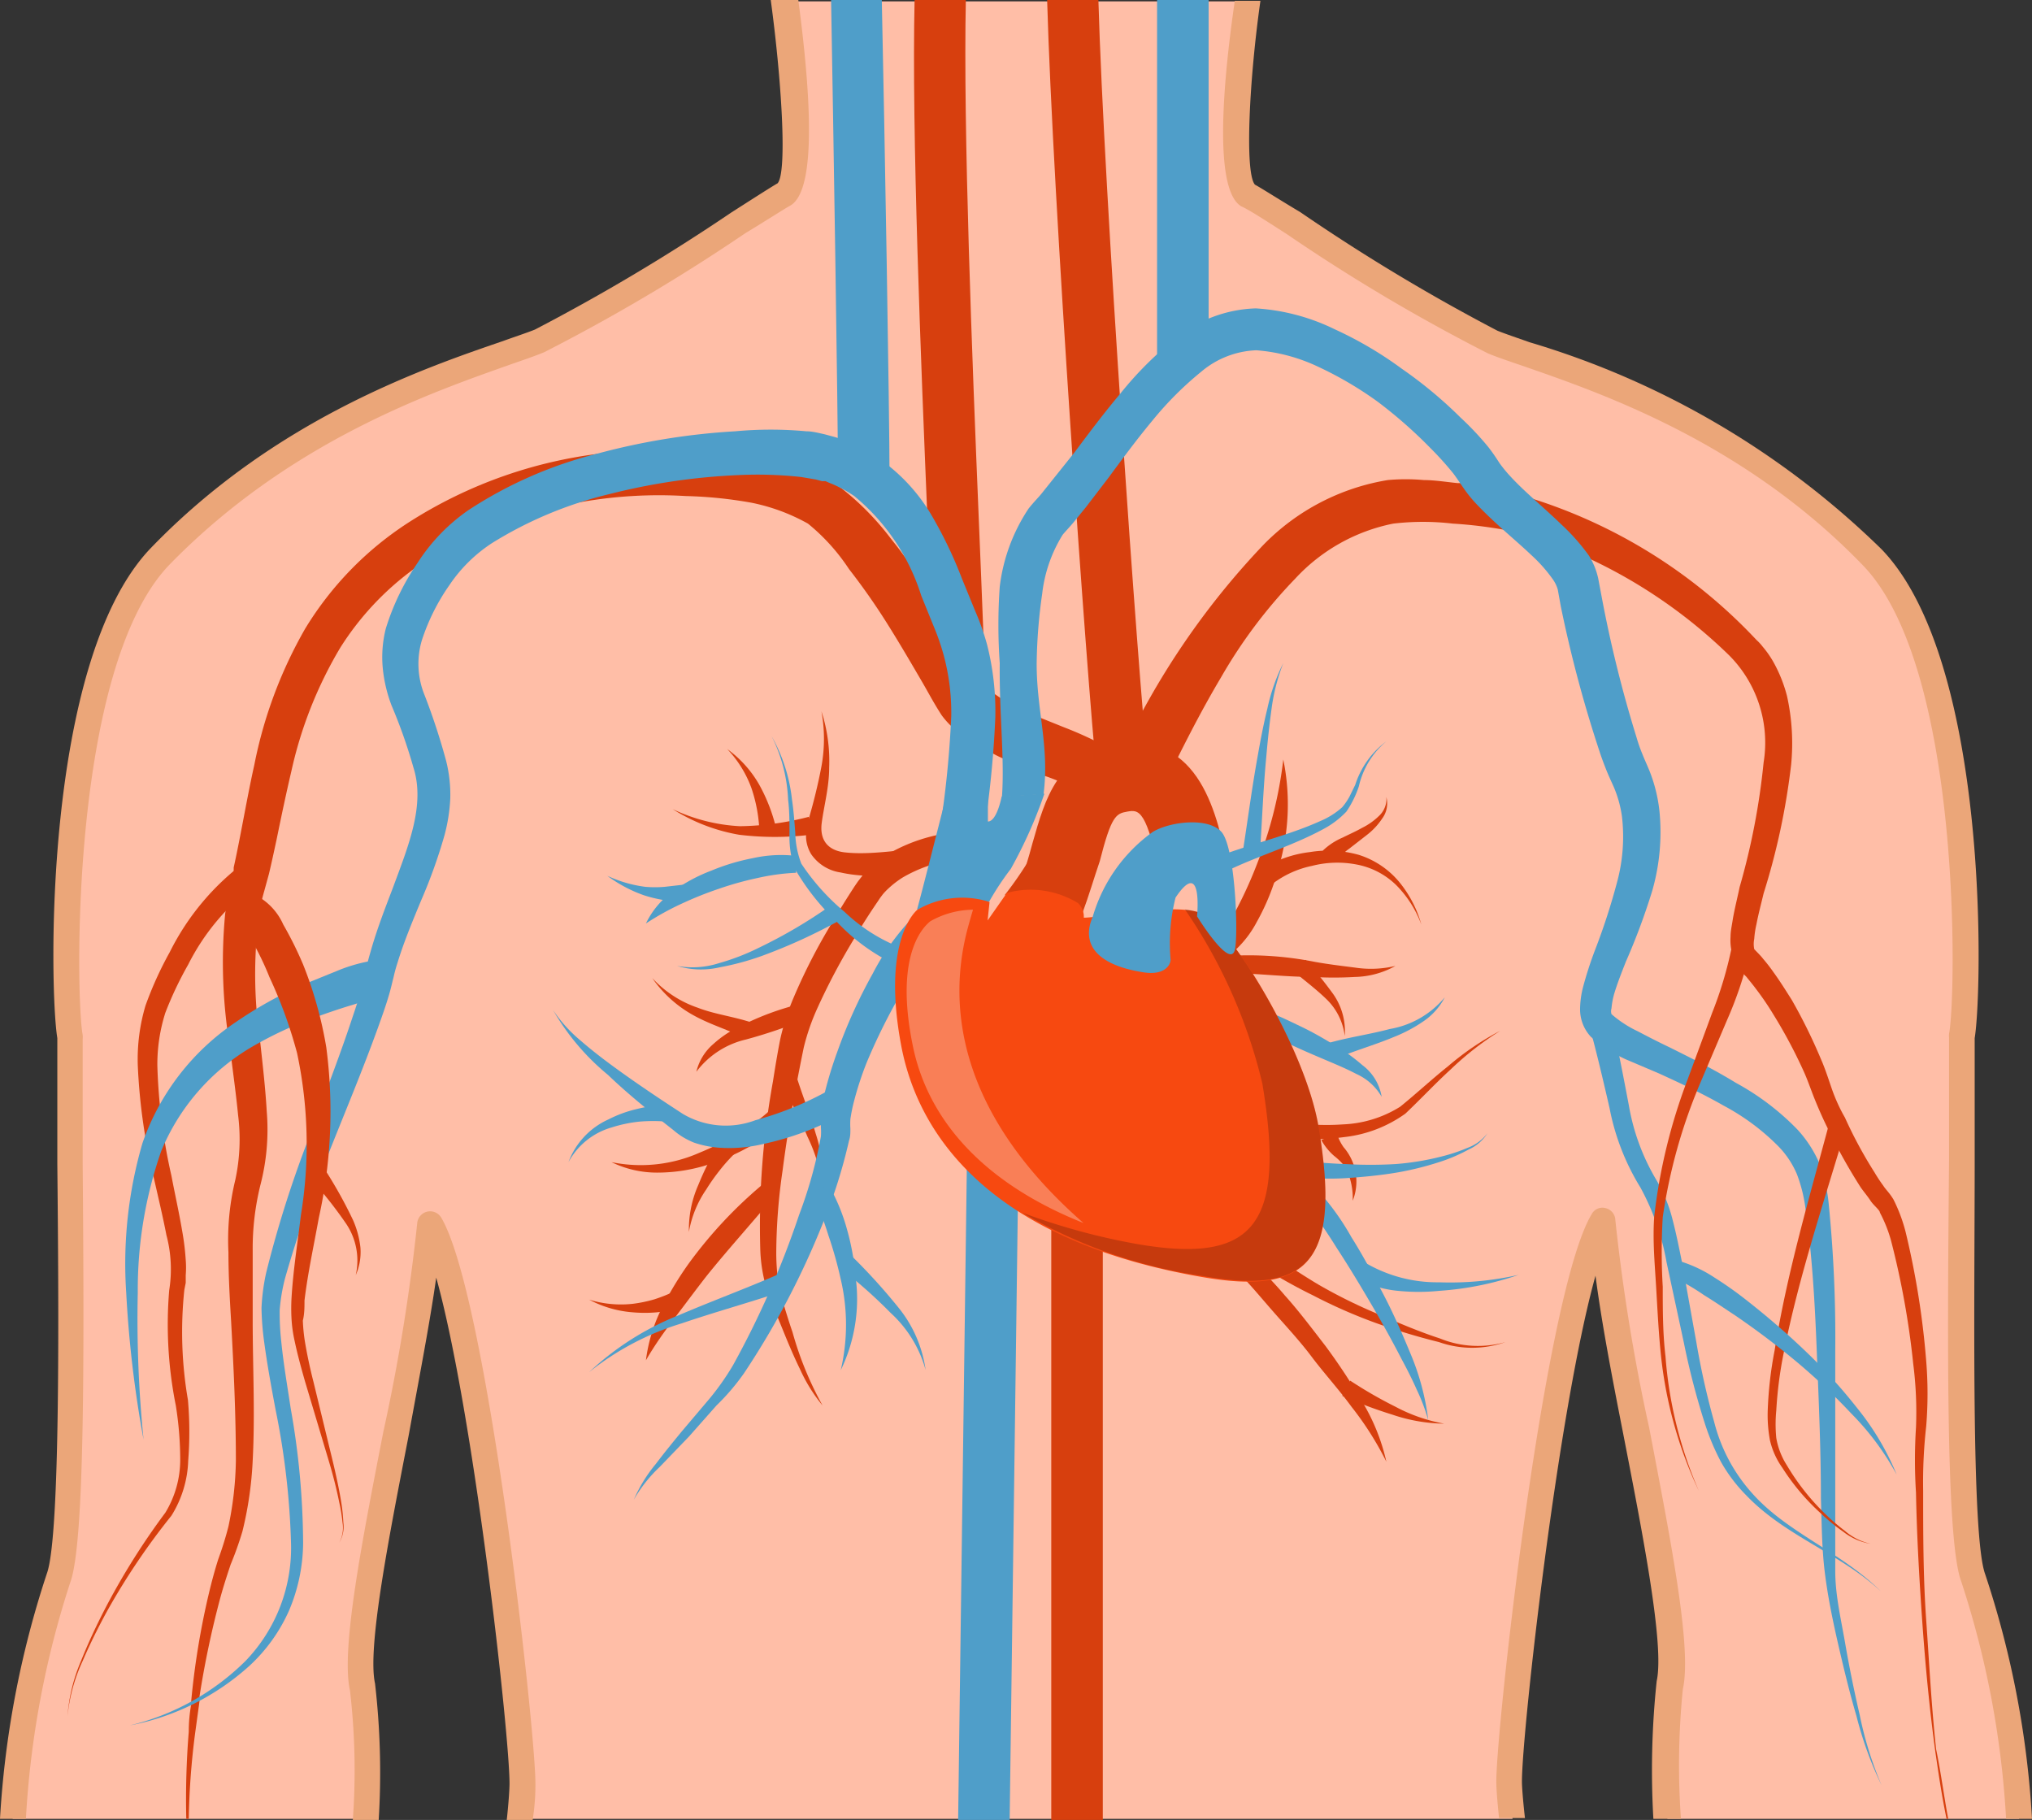 <svg xmlns="http://www.w3.org/2000/svg" viewBox="0 0 73.74 66.04"><rect x="0" y="0" width="73.74" height="66.04" fill="#333333" stroke="none"/><g id="Layer_2" data-name="Layer 2"><g id="Icons"><path d="M73.27,66H60.51a28,28,0,0,1,.1-4.85c.55-2.45-2.24-12.75-2.45-16.83-1.61,2.71-3.38,18.19-3.38,20.36,0,.23,0,.68.11,1.32h-36A13,13,0,0,0,19,64.72c0-2.17-1.77-17.65-3.38-20.36-.21,4.08-3,14.38-2.45,16.83A29.87,29.87,0,0,1,13.24,66H.46a33.75,33.75,0,0,1,1.67-8.78c.77-2.07.28-18.25.43-19.61C2.28,36.29,2,24.15,5.8,20.21c5.21-5.4,11.74-7,13.78-7.82s7.92-4.8,8.87-5.34,0-7,0-7H45.28s-1,6.51,0,7.05,6.85,4.52,8.89,5.34,8.56,2.42,13.77,7.82c3.8,3.94,3.52,16.08,3.25,17.44.13,1.36-.35,17.54.41,19.61A32.94,32.94,0,0,1,73.27,66Z" fill="#ffbea7"/><path d="M19.43,64.72c0,.21,0,.68-.1,1.32h-.94c.07-.64.1-1.14.1-1.32,0-1.8-1.3-13.48-2.66-18.36-.23,1.64-.62,3.64-1,5.73-.7,3.61-1.51,7.7-1.22,9a28.18,28.18,0,0,1,.13,5h-.94a24.9,24.9,0,0,0-.1-4.75c-.33-1.48.42-5.32,1.21-9.38a68.84,68.84,0,0,0,1.23-7.57.47.47,0,0,1,.87-.21C17.68,47,19.43,62.73,19.43,64.72Z" fill="#eba679"/><path d="M61.07,61.29A27.57,27.57,0,0,0,61,66H60a30.74,30.74,0,0,1,.12-5c.29-1.3-.52-5.4-1.22-9-.41-2.08-.79-4.08-1-5.71-1.36,4.87-2.67,16.56-2.67,18.36,0,.24.06.9.11,1.32h-.94c-.07-.65-.1-1.11-.1-1.32,0-2,1.75-17.75,3.46-20.59a.44.44,0,0,1,.51-.22.46.46,0,0,1,.35.43,68.61,68.61,0,0,0,1.23,7.55C60.65,56,61.4,59.81,61.07,61.29Z" fill="#eba679"/><path d="M73.74,66H72.8a33.62,33.62,0,0,0-1.63-8.62c-.53-1.41-.51-8.05-.44-15.3,0-2.17,0-4,0-4.43a.66.66,0,0,1,0-.14c.26-1.27.49-13.27-3.13-17C63.25,16,58,14.23,55.21,13.26c-.5-.17-.91-.31-1.22-.44a66,66,0,0,1-7.3-4.33c-.78-.5-1.4-.9-1.64-1-1-.58-.69-4.36-.24-7.46h.93c-.4,2.81-.58,6.23-.2,6.67.24.13.83.51,1.65,1A69.8,69.8,0,0,0,54.34,12c.3.12.69.25,1.17.42a30.8,30.8,0,0,1,12.77,7.51C72.21,24,71.94,36,71.66,37.67c0,.52,0,2.19,0,4.45,0,5.09-.13,13.61.38,15A34.21,34.21,0,0,1,73.74,66Z" fill="#eba679"/><path d="M28.68,7.46c-.24.13-.85.53-1.63,1a68.34,68.34,0,0,1-7.3,4.32c-.31.13-.72.27-1.21.44-2.81,1-8,2.76-12.4,7.28C2.52,24.28,2.75,36.28,3,37.55a.71.71,0,0,1,0,.15c0,.38,0,2.29,0,4.5.06,7.22.07,13.81-.45,15.22A33.62,33.62,0,0,0,.94,66H0A34.63,34.63,0,0,1,1.7,57.1c.5-1.36.43-9.83.38-14.89,0-2.31,0-4,0-4.54C1.8,36,1.53,24,5.47,19.89c4.5-4.67,9.88-6.52,12.77-7.51.47-.17.87-.3,1.17-.42a72,72,0,0,0,7.13-4.25c.83-.53,1.42-.91,1.68-1.06.36-.42.13-3.86-.25-6.65h1C29.38,3.1,29.69,6.88,28.68,7.46Z" fill="#eba679"/><path d="M70.7,66h-.06c-.17-.81-.29-1.63-.41-2.45-.21-1.55-.36-3.12-.47-4.68s-.2-3.13-.23-4.71a18.64,18.64,0,0,1,0-2.36,13.79,13.79,0,0,0-.1-2.31A30.21,30.21,0,0,0,68.62,45a5,5,0,0,0-.4-1c0-.09-.23-.26-.34-.43s-.25-.33-.36-.49a20.54,20.54,0,0,1-1.17-2.09c-.18-.36-.34-.72-.49-1.09s-.27-.74-.43-1.08a18,18,0,0,0-1.07-2,10.35,10.35,0,0,0-.64-.94c-.11-.15-.23-.29-.34-.43l-.19-.19L63.08,35a.89.89,0,0,1-.17-.24A1.84,1.84,0,0,1,62.8,34c0-.22.05-.42.08-.63.07-.41.17-.79.25-1.18A25.35,25.35,0,0,0,64,27.67a4.49,4.49,0,0,0-1.24-3.88,18.47,18.47,0,0,0-5-3.48,16.73,16.73,0,0,0-2.76-1,2.61,2.61,0,0,0-.27-.06A16,16,0,0,0,52.72,19a9.25,9.25,0,0,0-2.16,0A6.6,6.6,0,0,0,47,21a18.13,18.13,0,0,0-2.69,3.58c-.78,1.31-1.47,2.69-2.15,4.09L40.86,28l-.4-.19.2-.4a28.22,28.22,0,0,1,5.17-7.62,8.14,8.14,0,0,1,4.53-2.37,7.22,7.22,0,0,1,1.31,0c.39,0,.82.07,1.22.11l.13,0a16.08,16.08,0,0,1,2.27.48l.3.08A19,19,0,0,1,63.53,23l.22.23a1.79,1.79,0,0,1,.22.24,3.52,3.52,0,0,1,.39.56,5.18,5.18,0,0,1,.49,1.23A7.94,7.94,0,0,1,65,27.74a25.23,25.23,0,0,1-1,4.68c-.09.38-.19.75-.26,1.12a3.4,3.4,0,0,0-.08.53.92.92,0,0,0,0,.37h0c.05.06.24.24.32.35a5.85,5.85,0,0,1,.38.49c.24.33.45.67.66,1a19.48,19.48,0,0,1,1.06,2.15c.16.36.29.78.41,1.12s.29.71.46,1a15.84,15.84,0,0,0,1.08,2,5.46,5.46,0,0,0,.31.47c.11.17.21.24.37.5a5.79,5.79,0,0,1,.44,1.17,29.93,29.93,0,0,1,.75,4.69,14.51,14.51,0,0,1,0,2.38,18.09,18.09,0,0,0-.11,2.33c0,1.57,0,3.13.11,4.69s.19,3.13.36,4.69C70.45,64.4,70.55,65.22,70.7,66Z" fill="#d73f0e"/><path d="M41.1,27.7l-.24.29-.93,1.17a8.39,8.39,0,0,0-2-1l-.05,0c-.5-.21-1-.41-1.53-.66a3.18,3.18,0,0,1-.32-.16c-.19-.09-.39-.2-.58-.31a4.57,4.57,0,0,1-1-.75,3,3,0,0,1-.28-.33c-.29-.45-.46-.78-.68-1.16-.42-.72-.84-1.44-1.28-2.14a23.79,23.79,0,0,0-1.4-2A7.27,7.27,0,0,0,29.32,19a7,7,0,0,0-2.06-.76A15.53,15.53,0,0,0,24.89,18a16.32,16.32,0,0,0-3.76.21,14.92,14.92,0,0,0-5.46,2c-.22.14-.45.29-.67.45a10.39,10.39,0,0,0-2.65,2.84A15.06,15.06,0,0,0,10.57,28c-.19.81-.36,1.62-.53,2.45-.09.42-.18.84-.28,1.26l-.17.62c-.06.21-.11.41-.15.59a16.47,16.47,0,0,0,0,4.86c.09.84.19,1.68.24,2.55A8,8,0,0,1,9.45,43a9.59,9.59,0,0,0-.28,2.38c0,.83,0,1.68,0,2.52,0,1.68.09,3.39,0,5.1a13.29,13.29,0,0,1-.37,2.56,12.21,12.21,0,0,1-.43,1.21c-.13.39-.26.79-.37,1.19a33.85,33.85,0,0,0-.76,3.6,1.22,1.22,0,0,1,0,.17L7.08,62.9A27.46,27.46,0,0,0,6.85,66H6.76a30.32,30.32,0,0,1,.09-3.16q0-.51.09-1s0-.09,0-.13a28.42,28.42,0,0,1,.64-3.89c.1-.42.21-.83.34-1.24a12.38,12.38,0,0,0,.37-1.19A12.42,12.42,0,0,0,8.56,53c0-1.67-.08-3.35-.17-5-.05-.85-.1-1.69-.1-2.55a9.23,9.23,0,0,1,.25-2.64,7,7,0,0,0,.1-2.35c-.08-.82-.2-1.65-.3-2.49a18.68,18.68,0,0,1-.17-4.8l.06-.43c0-.24.1-.46.15-.65l.1-.45,0-.16c.09-.4.17-.81.25-1.22.16-.82.31-1.66.5-2.51a16.2,16.2,0,0,1,1.84-4.93,12,12,0,0,1,3.74-3.85,16.55,16.55,0,0,1,7.32-2.55A18.86,18.86,0,0,1,25,16.25a18.3,18.3,0,0,1,2.65.34,10.73,10.73,0,0,1,1.32.35,5.43,5.43,0,0,1,1.35.63l.22.15s0,0,0,0a10,10,0,0,1,1.77,1.8c.14.18.28.35.41.53.39.53.76,1.07,1.1,1.62.47.73.91,1.46,1.34,2.19.2.36.44.77.6,1a1.71,1.71,0,0,0,.36.34l.19.13.13.08a11.43,11.43,0,0,0,1.4.67l.77.31a13.48,13.48,0,0,1,2.06,1Z" fill="#d73f0e"/><path d="M9.41,32A8.18,8.18,0,0,0,6.83,35,13,13,0,0,0,6,36.75a6.21,6.21,0,0,0-.29,1.91,20.58,20.58,0,0,0,.51,4c.13.68.28,1.35.39,2a9.3,9.3,0,0,1,.13,1.06,3.36,3.36,0,0,1,0,.55c0,.09,0,.19,0,.28l-.05.25a14.54,14.54,0,0,0,.13,4A13.25,13.25,0,0,1,6.83,53a4,4,0,0,1-.61,2,25,25,0,0,0-2.31,3.42c-.33.6-.64,1.22-.91,1.85a6.22,6.22,0,0,0-.55,2,6.24,6.24,0,0,1,.49-2c.26-.65.55-1.27.87-1.89A25.71,25.71,0,0,1,6,54.89,3.69,3.69,0,0,0,6.54,53a12.54,12.54,0,0,0-.16-2,14.93,14.93,0,0,1-.24-4.18,4.83,4.83,0,0,0-.1-2c-.13-.67-.29-1.34-.44-2A21.11,21.11,0,0,1,5,38.66a6.82,6.82,0,0,1,.28-2.17,13.08,13.08,0,0,1,.88-1.94,9.17,9.17,0,0,1,2.76-3.29Z" fill="#d73f0e"/><path d="M35.74,25.11H33.88c0-1-.1-3.29-.22-6.19-.24-5.8-.58-14.14-.47-18.93h1.86c-.1,4.69.23,13.05.47,18.86C35.64,21.78,35.74,24.08,35.74,25.11Z" fill="#d73f0e"/><path d="M41.66,27.92l-1.86.19C39.45,24.71,38.2,7.09,38,0h1.86C40.06,7,41.31,24.54,41.66,27.92Z" fill="#d73f0e"/><path d="M39.26,33.19l-2.34-.84c.24-.65.41-1.24.55-1.76.47-1.65.91-3.2,3-3.57,3.1-.53,3.73,2.63,4.1,4.52L42.14,32c-.52-2.67-.82-2.62-1.23-2.55s-.58.15-1,1.8C39.71,31.83,39.53,32.46,39.26,33.19Z" fill="#d73f0e"/><rect x="38.15" y="43.44" width="1.87" height="22.6" fill="#d73f0e"/><polygon points="36.97 41.3 36.64 66.04 34.77 66.04 35.1 41.27 36.97 41.3" fill="#4f9ec9"/><path d="M36.36,28.92c.1-1.41-.1-3-.08-4.86a19.73,19.73,0,0,1,0-2.77,6.51,6.51,0,0,1,1.05-2.84c.21-.26.31-.35.46-.53l.4-.5.8-1c.53-.71,1.07-1.43,1.66-2.13a12.68,12.68,0,0,1,2-2,4.84,4.84,0,0,1,2.92-1.1,7.56,7.56,0,0,1,2.87.76,13.72,13.72,0,0,1,2.43,1.43A15.76,15.76,0,0,1,53,15.15a10.7,10.7,0,0,1,1,1.06c.16.2.31.43.42.6a4.85,4.85,0,0,0,.34.42c.54.6,1.23,1.15,1.9,1.8a7.44,7.44,0,0,1,1,1.13A2.6,2.6,0,0,1,58,21l.13.69a45.24,45.24,0,0,0,1.26,5.07,5.29,5.29,0,0,0,.21.6c.07.18.15.35.25.59a5.54,5.54,0,0,1,.37,1.48,7.72,7.72,0,0,1-.26,2.89A23.7,23.7,0,0,1,59,34.9c-.16.41-.32.81-.43,1.19a2.81,2.81,0,0,0-.09.5.37.37,0,0,0,0,.21,4.11,4.11,0,0,0,.95.62c.38.2.77.4,1.17.59.8.4,1.61.8,2.39,1.28A9.27,9.27,0,0,1,65.24,41a4.38,4.38,0,0,1,.8,1.25,5.82,5.82,0,0,1,.32,1.41,48.57,48.57,0,0,1,.24,5.37c0,1.78,0,3.56,0,5.33,0,.89,0,1.78,0,2.65s.21,1.75.36,2.62.33,1.75.53,2.61a13.13,13.13,0,0,0,.79,2.54,13.21,13.21,0,0,1-.91-2.51c-.25-.85-.46-1.72-.66-2.59s-.38-1.74-.49-2.63-.11-1.79-.14-2.68c0-1.78-.08-3.55-.15-5.33s-.17-3.54-.42-5.26a5.4,5.4,0,0,0-.3-1.17,3.27,3.27,0,0,0-.66-1,8.21,8.21,0,0,0-2-1.49c-.75-.43-1.54-.8-2.35-1.17L59,38.44a5.21,5.21,0,0,1-1.27-.82,1.46,1.46,0,0,1-.39-1,3.3,3.3,0,0,1,.11-.81,13.86,13.86,0,0,1,.43-1.33,23.41,23.41,0,0,0,.8-2.46,6.31,6.31,0,0,0,.18-2.39,4.2,4.2,0,0,0-.3-1.08c-.08-.18-.19-.41-.28-.64s-.17-.44-.24-.66A46.11,46.11,0,0,1,56.64,22l-.11-.61a1.23,1.23,0,0,0-.18-.37,5.4,5.4,0,0,0-.77-.87c-.61-.58-1.32-1.14-2-1.86a4.65,4.65,0,0,1-.49-.61c-.14-.2-.23-.34-.35-.5a11.68,11.68,0,0,0-.83-.92A16.88,16.88,0,0,0,50,14.58a13.13,13.13,0,0,0-2.16-1.27,6.35,6.35,0,0,0-2.25-.6,3.28,3.28,0,0,0-2,.78,12.2,12.2,0,0,0-1.76,1.76c-.55.66-1.07,1.36-1.6,2.08l-.82,1.07-.44.54c-.13.16-.35.39-.41.47a5.15,5.15,0,0,0-.74,2.14,19.07,19.07,0,0,0-.2,2.54c0,1.72.47,3,.25,4.73Z" fill="#4f9ec9"/><path d="M68.26,57.75c-1.46-1.37-3.46-2-4.88-3.48a5.69,5.69,0,0,1-.92-1.21,8.5,8.5,0,0,1-.59-1.4,27.24,27.24,0,0,1-.76-2.92l-.63-2.93a8.86,8.86,0,0,0-.95-2.72,8.55,8.55,0,0,1-1.12-2.88c-.23-1-.45-1.94-.71-2.9l.8-.2c.23,1,.42,2,.61,3a7.88,7.88,0,0,0,1,2.71,5.46,5.46,0,0,1,.59,1.45c.13.5.23,1,.33,1.49l.53,2.95a28.29,28.29,0,0,0,.65,2.9,6.1,6.1,0,0,0,1.37,2.57C64.85,55.62,66.84,56.33,68.26,57.75Z" fill="#4f9ec9"/><rect x="41.99" width="1.87" height="13.13" fill="#4f9ec9"/><path d="M32.28,17.29H30.41c0-2.3-.17-12.77-.25-17.29H32C32.1,4.53,32.28,15,32.28,17.29Z" fill="#4f9ec9"/><path d="M34,30.75A37.26,37.26,0,0,0,34.52,26a8,8,0,0,0-.27-2.21,8.57,8.57,0,0,0-.37-1.07l-.45-1.11A7.64,7.64,0,0,0,31,18a4.59,4.59,0,0,0-.93-.49l-.11-.05-.13,0-.22-.06-.53-.09a14.59,14.59,0,0,0-2.3-.07,23,23,0,0,0-4.67.69,14.39,14.39,0,0,0-4.26,1.78,5.44,5.44,0,0,0-1.54,1.52,7.57,7.57,0,0,0-1,2,3,3,0,0,0,.1,2,23.75,23.75,0,0,1,.78,2.38,5.05,5.05,0,0,1,.15,1.37,6.27,6.27,0,0,1-.21,1.33,18.93,18.93,0,0,1-.85,2.37c-.31.75-.62,1.49-.85,2.24a5.62,5.62,0,0,0-.15.55c-.05.19-.1.42-.16.62-.12.41-.26.8-.4,1.19-.56,1.55-1.19,3.05-1.79,4.56a41.1,41.1,0,0,0-1.59,4.56,6.67,6.67,0,0,0-.19,1.13,9.42,9.42,0,0,0,.06,1.18c.08.79.22,1.6.34,2.4A28.47,28.47,0,0,1,11,56a6.38,6.38,0,0,1-.51,2.44,6.08,6.08,0,0,1-1.43,2,9,9,0,0,1-4.35,2.17,8.93,8.93,0,0,0,4.19-2.33,5.91,5.91,0,0,0,1.66-4.32A28,28,0,0,0,10,51.15c-.15-.8-.3-1.61-.41-2.43a10.21,10.21,0,0,1-.1-1.26,7.46,7.46,0,0,1,.17-1.28,40.93,40.93,0,0,1,1.48-4.71c.55-1.53,1.14-3,1.66-4.58.13-.38.25-.76.35-1.13.05-.2.09-.36.13-.57s.1-.42.16-.63c.23-.82.53-1.59.82-2.35.56-1.52,1.18-3,.74-4.37a18.93,18.93,0,0,0-.79-2.24,5.21,5.21,0,0,1-.32-1.36A4.25,4.25,0,0,1,14,22.81a8.76,8.76,0,0,1,1.15-2.38A6.75,6.75,0,0,1,17,18.51a15.32,15.32,0,0,1,4.68-2.05,24.66,24.66,0,0,1,5-.81,14,14,0,0,1,2.58,0c.22,0,.44.06.67.11l.37.1.16.05.18.07a6.86,6.86,0,0,1,1.23.64,6.53,6.53,0,0,1,1.89,2A15.42,15.42,0,0,1,34.91,21l.47,1.15a9,9,0,0,1,.44,1.24,9.89,9.89,0,0,1,.3,2.63,37.91,37.91,0,0,1-.54,4.94Z" fill="#4f9ec9"/><path d="M13.91,36a6.19,6.19,0,0,1-1.24.5c-.42.13-.83.27-1.24.42A14,14,0,0,0,9.12,38a7.86,7.86,0,0,0-3.27,3.77A15.24,15.24,0,0,0,5,46.9a43.42,43.42,0,0,0,.21,5.34,41.39,41.39,0,0,1-.63-5.34,15.64,15.64,0,0,1,.59-5.42,8.73,8.73,0,0,1,3.4-4.4A14.94,14.94,0,0,1,11,35.73l1.28-.52a5.83,5.83,0,0,1,1.3-.36Z" fill="#4f9ec9"/><path d="M35.41,31.14a5.17,5.17,0,0,0-2.65.7,3.42,3.42,0,0,0-.52.4,2.18,2.18,0,0,0-.21.22l-.09.12-.1.15c-.28.41-.55.83-.8,1.26a23.53,23.53,0,0,0-1.39,2.62A8,8,0,0,0,29.17,38c-.1.48-.2,1-.29,1.47-.19,1-.35,2-.48,3a21.22,21.22,0,0,0-.23,3,7.56,7.56,0,0,0,.14,1.44c.14.46.3,1,.45,1.43A12.13,12.13,0,0,0,29.85,51a5.79,5.79,0,0,1-.81-1.3c-.22-.45-.42-.92-.61-1.39s-.38-.92-.57-1.42a5.55,5.55,0,0,1-.27-1.55,29.49,29.49,0,0,1,.46-6.1c.08-.51.16-1,.26-1.51a8.54,8.54,0,0,1,.49-1.53,20.83,20.83,0,0,1,1.41-2.74c.26-.45.53-.88.81-1.31l.11-.16.14-.18a2.35,2.35,0,0,1,.3-.33,4.09,4.09,0,0,1,.69-.51,6.06,6.06,0,0,1,3.15-.8Z" fill="#d73f0e"/><path d="M29.2,37a18.42,18.42,0,0,1-2.13.72,3.14,3.14,0,0,0-1.8,1.17,1.91,1.91,0,0,1,.61-1,3.84,3.84,0,0,1,1-.66A9.9,9.9,0,0,1,29,36.44Z" fill="#d73f0e"/><path d="M27.06,37.69c-.56-.3-1.24-.49-1.86-.83a4.39,4.39,0,0,1-1.53-1.37,4,4,0,0,0,1.66,1.08c.62.24,1.28.31,2,.55Z" fill="#d73f0e"/><path d="M32.61,31.83c-.68-.06-1.35,0-2.1-.17A1.57,1.57,0,0,1,29.44,31a1.29,1.29,0,0,1-.19-.63,2.45,2.45,0,0,1,.07-.56,19.86,19.86,0,0,0,.49-2,5.55,5.55,0,0,0,0-2,5.88,5.88,0,0,1,.28,2.05c0,.7-.19,1.39-.27,2s.21,1,.84,1.07,1.31,0,2-.07Z" fill="#d73f0e"/><path d="M29.42,30.29a10.74,10.74,0,0,1-2.6,0,6.61,6.61,0,0,1-2.41-.93,6.42,6.42,0,0,0,2.44.62,10.43,10.43,0,0,0,2.5-.34Z" fill="#d73f0e"/><path d="M27.56,30.22a5.52,5.52,0,0,0-.29-1.62,4.07,4.07,0,0,0-.88-1.42,4.11,4.11,0,0,1,1.16,1.29,6.25,6.25,0,0,1,.63,1.65Z" fill="#d73f0e"/><path d="M28.83,38.81c.21.75.54,1.53.77,2.32a6.35,6.35,0,0,1,.29,2.44,5.86,5.86,0,0,0-.59-2.33c-.31-.75-.72-1.44-1.05-2.23Z" fill="#d73f0e"/><path d="M28.53,40.59a5.17,5.17,0,0,1-1.41,1.06,8.11,8.11,0,0,1-1.58.66,6.12,6.12,0,0,1-1.7.24,3.77,3.77,0,0,1-1.65-.38,5.27,5.27,0,0,0,3.19-.34,10.07,10.07,0,0,0,1.43-.72,6.35,6.35,0,0,0,1.25-.93Z" fill="#d73f0e"/><path d="M26.64,41.88a6.2,6.2,0,0,0-.54.61,7.37,7.37,0,0,0-.47.67A3.88,3.88,0,0,0,25,44.7,4,4,0,0,1,25.34,43c.11-.27.23-.54.36-.79a7.09,7.09,0,0,1,.45-.75Z" fill="#d73f0e"/><path d="M28.09,43.41c-.83,1-1.65,1.9-2.44,2.88-.39.5-.76,1-1.14,1.5s-.74,1-1.07,1.57A5.87,5.87,0,0,1,24,47.5a12.25,12.25,0,0,1,1-1.66A16.11,16.11,0,0,1,27.65,43Z" fill="#d73f0e"/><path d="M24.67,47.47a5.67,5.67,0,0,1-.84.15,4.94,4.94,0,0,1-.86,0,4,4,0,0,1-1.59-.46,3.92,3.92,0,0,0,1.59.15,5,5,0,0,0,.77-.16,5.54,5.54,0,0,0,.73-.29Z" fill="#d73f0e"/><path d="M43.81,34.37A5.12,5.12,0,0,0,44.87,33a15.59,15.59,0,0,0,.77-1.71,15,15,0,0,0,.93-3.73,8.11,8.11,0,0,1-.19,4,8.34,8.34,0,0,1-.77,1.89,3.82,3.82,0,0,1-1.46,1.53Z" fill="#d73f0e"/><path d="M45.8,31.53a4.18,4.18,0,0,1,1.73-.61,4.12,4.12,0,0,1,1.78.1,3.13,3.13,0,0,1,1.48,1,4.21,4.21,0,0,1,.79,1.53,4,4,0,0,0-.91-1.43,2.79,2.79,0,0,0-1.44-.75,3.7,3.7,0,0,0-1.62.05,3.54,3.54,0,0,0-1.43.65Z" fill="#d73f0e"/><path d="M48,30.87a2.42,2.42,0,0,1,.73-.48c.24-.12.47-.22.7-.35a2.4,2.4,0,0,0,.61-.43.84.84,0,0,0,.27-.69.92.92,0,0,1-.15.78,2.47,2.47,0,0,1-.56.6l-.63.49a2.31,2.31,0,0,0-.5.48Z" fill="#d73f0e"/><path d="M44.7,34.68a12.29,12.29,0,0,1,3,.22c.49.09,1,.15,1.47.21a3.83,3.83,0,0,0,1.47-.06,3.14,3.14,0,0,1-1.47.4,13,13,0,0,1-1.53,0c-1,0-2-.13-3-.14Z" fill="#d73f0e"/><path d="M47.38,34.83a15.28,15.28,0,0,1,1,1.24,2.34,2.34,0,0,1,.42,1.52,2.23,2.23,0,0,0-.66-1.33c-.36-.35-.77-.66-1.18-1Z" fill="#d73f0e"/><path d="M46.53,40.67a8.65,8.65,0,0,0,2.21.13,4.23,4.23,0,0,0,2.07-.64c.57-.46,1.15-1,1.74-1.47a10.1,10.1,0,0,1,1.9-1.29,11,11,0,0,0-1.8,1.4c-.57.52-1.07,1.06-1.65,1.61a4.69,4.69,0,0,1-2.21.85,8.81,8.81,0,0,1-2.35,0Z" fill="#d73f0e"/><path d="M48.51,41.11a1.67,1.67,0,0,0,.25.52,1.9,1.9,0,0,1,.33,1.94,2.53,2.53,0,0,0-.26-1.21,2.38,2.38,0,0,0-.42-.42,2.14,2.14,0,0,1-.46-.57Z" fill="#d73f0e"/><path d="M45.84,45.3c.66.46,1.33.91,2,1.31A18.85,18.85,0,0,0,50,47.68c.75.32,1.49.64,2.26.89a3.64,3.64,0,0,0,2.37.13,3.62,3.62,0,0,1-2.41,0A23.36,23.36,0,0,1,49.91,48,18.76,18.76,0,0,1,47.64,47c-.74-.36-1.45-.78-2.14-1.2Z" fill="#d73f0e"/><path d="M44.9,45.31A13.12,13.12,0,0,1,46.62,47c.53.59,1,1.22,1.48,1.84a22,22,0,0,1,1.32,2,7.27,7.27,0,0,1,.89,2.2,11.45,11.45,0,0,0-1.27-2c-.46-.63-1-1.22-1.45-1.82s-1-1.18-1.52-1.78-1-1.18-1.55-1.67Z" fill="#d73f0e"/><path d="M49,50.1a15.62,15.62,0,0,0,1.63.94,6,6,0,0,0,1.78.62,6.11,6.11,0,0,1-1.89-.33,16.39,16.39,0,0,1-1.81-.68Z" fill="#d73f0e"/><path d="M63.49,34.58A13.91,13.91,0,0,1,62.68,37l-1,2.35a19.54,19.54,0,0,0-1.34,4.82,21.16,21.16,0,0,0,0,2.52c0,.84,0,1.69.1,2.53a15,15,0,0,0,1.21,4.88,15.25,15.25,0,0,1-1.37-4.87c-.09-.84-.13-1.69-.18-2.53s-.13-1.69-.07-2.55a20.46,20.46,0,0,1,1.22-5l.88-2.39a14.22,14.22,0,0,0,.71-2.37Z" fill="#d73f0e"/><path d="M67,40.88c-.81,2.74-1.72,5.43-2.27,8.21a14.75,14.75,0,0,0-.27,2.09,5.15,5.15,0,0,0,0,1,2.69,2.69,0,0,0,.39,1,8.42,8.42,0,0,0,1.3,1.67,7.56,7.56,0,0,0,.8.7,2.14,2.14,0,0,0,.94.47,2.16,2.16,0,0,1-1-.44,6.83,6.83,0,0,1-.83-.68,8.06,8.06,0,0,1-1.38-1.64,2.8,2.8,0,0,1-.45-1,5,5,0,0,1-.08-1.09A14,14,0,0,1,64.4,49c.45-2.82,1.27-5.57,2-8.31Z" fill="#d73f0e"/><path d="M9.1,32.4a2.21,2.21,0,0,1,1.18,1.15A13.26,13.26,0,0,1,11,35a14.49,14.49,0,0,1,.84,3,17.82,17.82,0,0,1-.27,6.19c-.18,1-.4,2-.52,3,0,.24,0,.49-.06.73a6.41,6.41,0,0,0,.07.73c.08.49.19,1,.31,1.47L12.07,53c.12.5.23,1,.31,1.49a6.53,6.53,0,0,1,.08.76,1.14,1.14,0,0,1-.15.73,1.14,1.14,0,0,0,.12-.73,6,6,0,0,0-.12-.74c-.1-.5-.23-1-.37-1.47l-.87-2.91c-.14-.49-.28-1-.38-1.48a4.89,4.89,0,0,1-.11-.78,6.77,6.77,0,0,1,0-.78c.06-1,.22-2,.34-3a15.88,15.88,0,0,0-.14-5.88,16.62,16.62,0,0,0-1-2.75,10.51,10.51,0,0,0-.63-1.31,4,4,0,0,1-.54-1.33Z" fill="#d73f0e"/><path d="M11.81,42.47a16.32,16.32,0,0,1,1,1.8,3.4,3.4,0,0,1,.27,1,2.08,2.08,0,0,1-.17,1,2.39,2.39,0,0,0-.38-1.91,15.28,15.28,0,0,0-1.28-1.61Z" fill="#d73f0e"/><path d="M60.88,45.74a4.86,4.86,0,0,1,1.34.62,13.47,13.47,0,0,1,1.16.82c.74.58,1.45,1.19,2.13,1.84A19.6,19.6,0,0,1,67.4,51.1a9.65,9.65,0,0,1,1.43,2.41,9.71,9.71,0,0,0-1.65-2.22,22.46,22.46,0,0,0-2-1.89c-.71-.59-1.44-1.14-2.2-1.66-.38-.25-.76-.51-1.15-.75a8.25,8.25,0,0,0-1.12-.65Z" fill="#4f9ec9"/><path d="M34.52,33.75a7.62,7.62,0,0,0-1.75,2.17,21.67,21.67,0,0,0-1.32,2.64A11.8,11.8,0,0,0,31,39.93a5.87,5.87,0,0,0-.14.68,2.84,2.84,0,0,0,0,.35c0,.16,0,.29-.05.43a18.73,18.73,0,0,1-.95,3A29.66,29.66,0,0,1,27,49.83,8.11,8.11,0,0,1,26,51L25,52.13l-1.06,1.1A5.16,5.16,0,0,0,23,54.42a5.42,5.42,0,0,1,.8-1.3c.31-.41.63-.8.95-1.19l1-1.18a9.38,9.38,0,0,0,.85-1.21A32.76,32.76,0,0,0,29,44.08a16.09,16.09,0,0,0,.79-2.84,2,2,0,0,0,0-.32c0-.1,0-.29,0-.42a5.27,5.27,0,0,1,.13-.81,14.69,14.69,0,0,1,.46-1.51,18.71,18.71,0,0,1,1.29-2.85,8.74,8.74,0,0,1,2-2.56Z" fill="#4f9ec9"/><path d="M30.07,43a6.93,6.93,0,0,1,.67,1.62,9.13,9.13,0,0,1,.31,1.72,5.92,5.92,0,0,1-.54,3.38,7.21,7.21,0,0,0,0-3.3,14.59,14.59,0,0,0-.45-1.6c-.16-.52-.35-1-.55-1.54Z" fill="#4f9ec9"/><path d="M32.35,34.93a7,7,0,0,1-2-1.5,8.41,8.41,0,0,1-1.53-1.95,3.73,3.73,0,0,1-.17-1.25c0-.4,0-.81-.05-1.21A5.63,5.63,0,0,0,28,26.71a6,6,0,0,1,.74,2.3c.06.4.09.81.12,1.21a3.28,3.28,0,0,0,.22,1.12,8.09,8.09,0,0,0,1.57,1.75,6.22,6.22,0,0,0,1.92,1.25Z" fill="#4f9ec9"/><path d="M28.89,31.67a7.83,7.83,0,0,0-1.4.19,11.65,11.65,0,0,0-1.4.39,13.1,13.1,0,0,0-1.35.54,9.85,9.85,0,0,0-1.3.72,3.08,3.08,0,0,1,1-1.18,5.91,5.91,0,0,1,1.38-.74,7.64,7.64,0,0,1,1.5-.45,4.67,4.67,0,0,1,1.59-.08Z" fill="#4f9ec9"/><path d="M30.5,33.38a20,20,0,0,1-2.86,1.31,9.73,9.73,0,0,1-1.52.41,3,3,0,0,1-1.55-.05,3.13,3.13,0,0,0,1.52-.1,8.27,8.27,0,0,0,1.43-.55,18.05,18.05,0,0,0,2.65-1.56Z" fill="#4f9ec9"/><path d="M28.4,46.86c-1.22.41-2.46.75-3.66,1.16a10,10,0,0,0-3.36,1.77,10.28,10.28,0,0,1,3.24-2.06c1.19-.51,2.39-.95,3.56-1.46Z" fill="#4f9ec9"/><path d="M30.66,40.39a10.61,10.61,0,0,1-3,1.13,5.24,5.24,0,0,1-1.64.12,3.61,3.61,0,0,1-.84-.18,3,3,0,0,1-.4-.2,2.74,2.74,0,0,1-.34-.25c-.8-.63-1.61-1.27-2.37-2a8.58,8.58,0,0,1-2-2.36,5.17,5.17,0,0,0,1,1.11c.38.33.78.64,1.19.94.82.6,1.66,1.16,2.52,1.72a3.06,3.06,0,0,0,2.63.23,11.8,11.8,0,0,0,2.71-1.11Z" fill="#4f9ec9"/><path d="M44.23,31.07c1.25-.47,2.52-.75,3.69-1.28a2.79,2.79,0,0,0,.79-.5,2.29,2.29,0,0,0,.26-.38l.21-.43a3.18,3.18,0,0,1,1.13-1.58,3,3,0,0,0-1,1.64,3.67,3.67,0,0,1-.45.91,3.23,3.23,0,0,1-.81.62c-1.17.64-2.45,1-3.6,1.57Z" fill="#4f9ec9"/><path d="M45.1,30.91c.18-1.15.33-2.31.54-3.47.1-.57.21-1.15.35-1.72a7,7,0,0,1,.58-1.66,7.11,7.11,0,0,0-.43,1.69c-.08.58-.14,1.16-.19,1.74-.11,1.16-.15,2.32-.23,3.49Z" fill="#4f9ec9"/><path d="M46,36.71c.41.15.79.34,1.19.53s.77.4,1.15.63a6.87,6.87,0,0,1,1.1.78,1.8,1.8,0,0,1,.7,1.15,2,2,0,0,0-.92-.83c-.38-.2-.77-.36-1.17-.53s-.8-.34-1.2-.53a9.35,9.35,0,0,1-1.14-.66Z" fill="#4f9ec9"/><path d="M48.13,37.87c.78-.23,1.56-.33,2.3-.53a3.32,3.32,0,0,0,2-1.15,2.38,2.38,0,0,1-.79.88,5.37,5.37,0,0,1-1.06.56c-.74.31-1.52.52-2.2.83Z" fill="#4f9ec9"/><path d="M47.53,42.89a9.16,9.16,0,0,1,1.51,2c.43.68.81,1.4,1.18,2.11s.69,1.45,1,2.2a9,9,0,0,1,.61,2.33,7,7,0,0,0-.42-1.11c-.16-.36-.34-.72-.53-1.07-.36-.7-.75-1.4-1.15-2.08s-.81-1.36-1.23-2c-.21-.34-.43-.67-.66-1a5.85,5.85,0,0,0-.69-.88Z" fill="#4f9ec9"/><path d="M49.56,45.83a5.15,5.15,0,0,0,2.66.7,11.25,11.25,0,0,0,2.89-.27,11.16,11.16,0,0,1-2.88.58,7.52,7.52,0,0,1-1.5,0,4.05,4.05,0,0,1-1.49-.44Z" fill="#4f9ec9"/><path d="M47.05,42.1c.61.07,1.19.12,1.79.14a15.45,15.45,0,0,0,1.8,0,9.63,9.63,0,0,0,1.77-.3,6.08,6.08,0,0,0,.85-.29,1.6,1.6,0,0,0,.72-.53,1.56,1.56,0,0,1-.68.59,6.35,6.35,0,0,1-.84.38,11.08,11.08,0,0,1-1.78.46c-.6.1-1.22.16-1.83.2s-1.24,0-1.85,0Z" fill="#4f9ec9"/><path d="M30.89,45.56a21.7,21.7,0,0,1,1.7,1.87,4.6,4.6,0,0,1,1,2.28,4.38,4.38,0,0,0-1.27-2.07A18.13,18.13,0,0,0,30.47,46Z" fill="#4f9ec9"/><path d="M24.2,40.7a5.9,5.9,0,0,0-1,0,5,5,0,0,0-1,.21,2.59,2.59,0,0,0-1.57,1.26,2.75,2.75,0,0,1,1.45-1.55,4.46,4.46,0,0,1,1-.37,6,6,0,0,1,1.1-.17Z" fill="#4f9ec9"/><path d="M24.85,32.74c-.24,0-.51,0-.76-.08a4.7,4.7,0,0,1-.74-.18,5,5,0,0,1-1.31-.7,4.63,4.63,0,0,0,1.38.4,4.1,4.1,0,0,0,.7,0l.7-.08Z" fill="#4f9ec9"/><path d="M36.46,32.48a13.12,13.12,0,0,0,1.63-2.69l1.7.21-.5,3Z" fill="#d73f0e"/><path d="M33.28,33c.16-.56,1-3.89,1-3.89l1.57-.21v.91c.33,0,.5-.91.5-.91l1.55-.1a16.72,16.72,0,0,1-1.22,2.73,10.2,10.2,0,0,0-.78,1.18l-1.77.53Z" fill="#4f9ec9"/><path d="M39.33,33.3c.61,0,3.23-.55,4.24-.17s3.79,4.85,4.28,7.76c.81,4.82-.3,6.13-4.22,5.45-7.32-1.26-10.26-4.83-10.93-8.42s.4-4.74.58-4.9a3.23,3.23,0,0,1,2.63-.29l-.07.67.7-1a3.29,3.29,0,0,1,2.58.37A.67.67,0,0,1,39.33,33.3Z" fill="#f74910"/><path d="M35.1,33.75c.07-.26.14-.51.21-.74a3.2,3.2,0,0,0-1.55.42c-.18.15-1.34,1.11-.63,4.54.5,2.43,2.28,4.85,6.19,6.41C35.11,40.7,34.28,36.92,35.1,33.75Z" fill="#fff" opacity="0.3"/><path d="M47.85,40.89c-.49-2.91-3.28-7.38-4.28-7.76A2.06,2.06,0,0,0,43,33a18.8,18.8,0,0,1,2.81,6.32c.86,5.15-.32,6.54-4.5,5.83A23.82,23.82,0,0,1,37.09,44a18,18,0,0,0,6.54,2.3C47.55,47,48.66,45.71,47.85,40.89Z" opacity="0.2"/><path d="M41.83,30.19a5.78,5.78,0,0,0-2.18,3.09c-.38.87,0,1.71,1.83,2,.8.13,1-.28,1-.46a6.72,6.72,0,0,1,.18-2.25c1-1.49.78.68.78.68s1.23,2,1.38,1.18c.12-.64,0-3.71-.5-4.25S42.43,29.82,41.83,30.19Z" fill="#4f9ec9"/></g></g></svg>